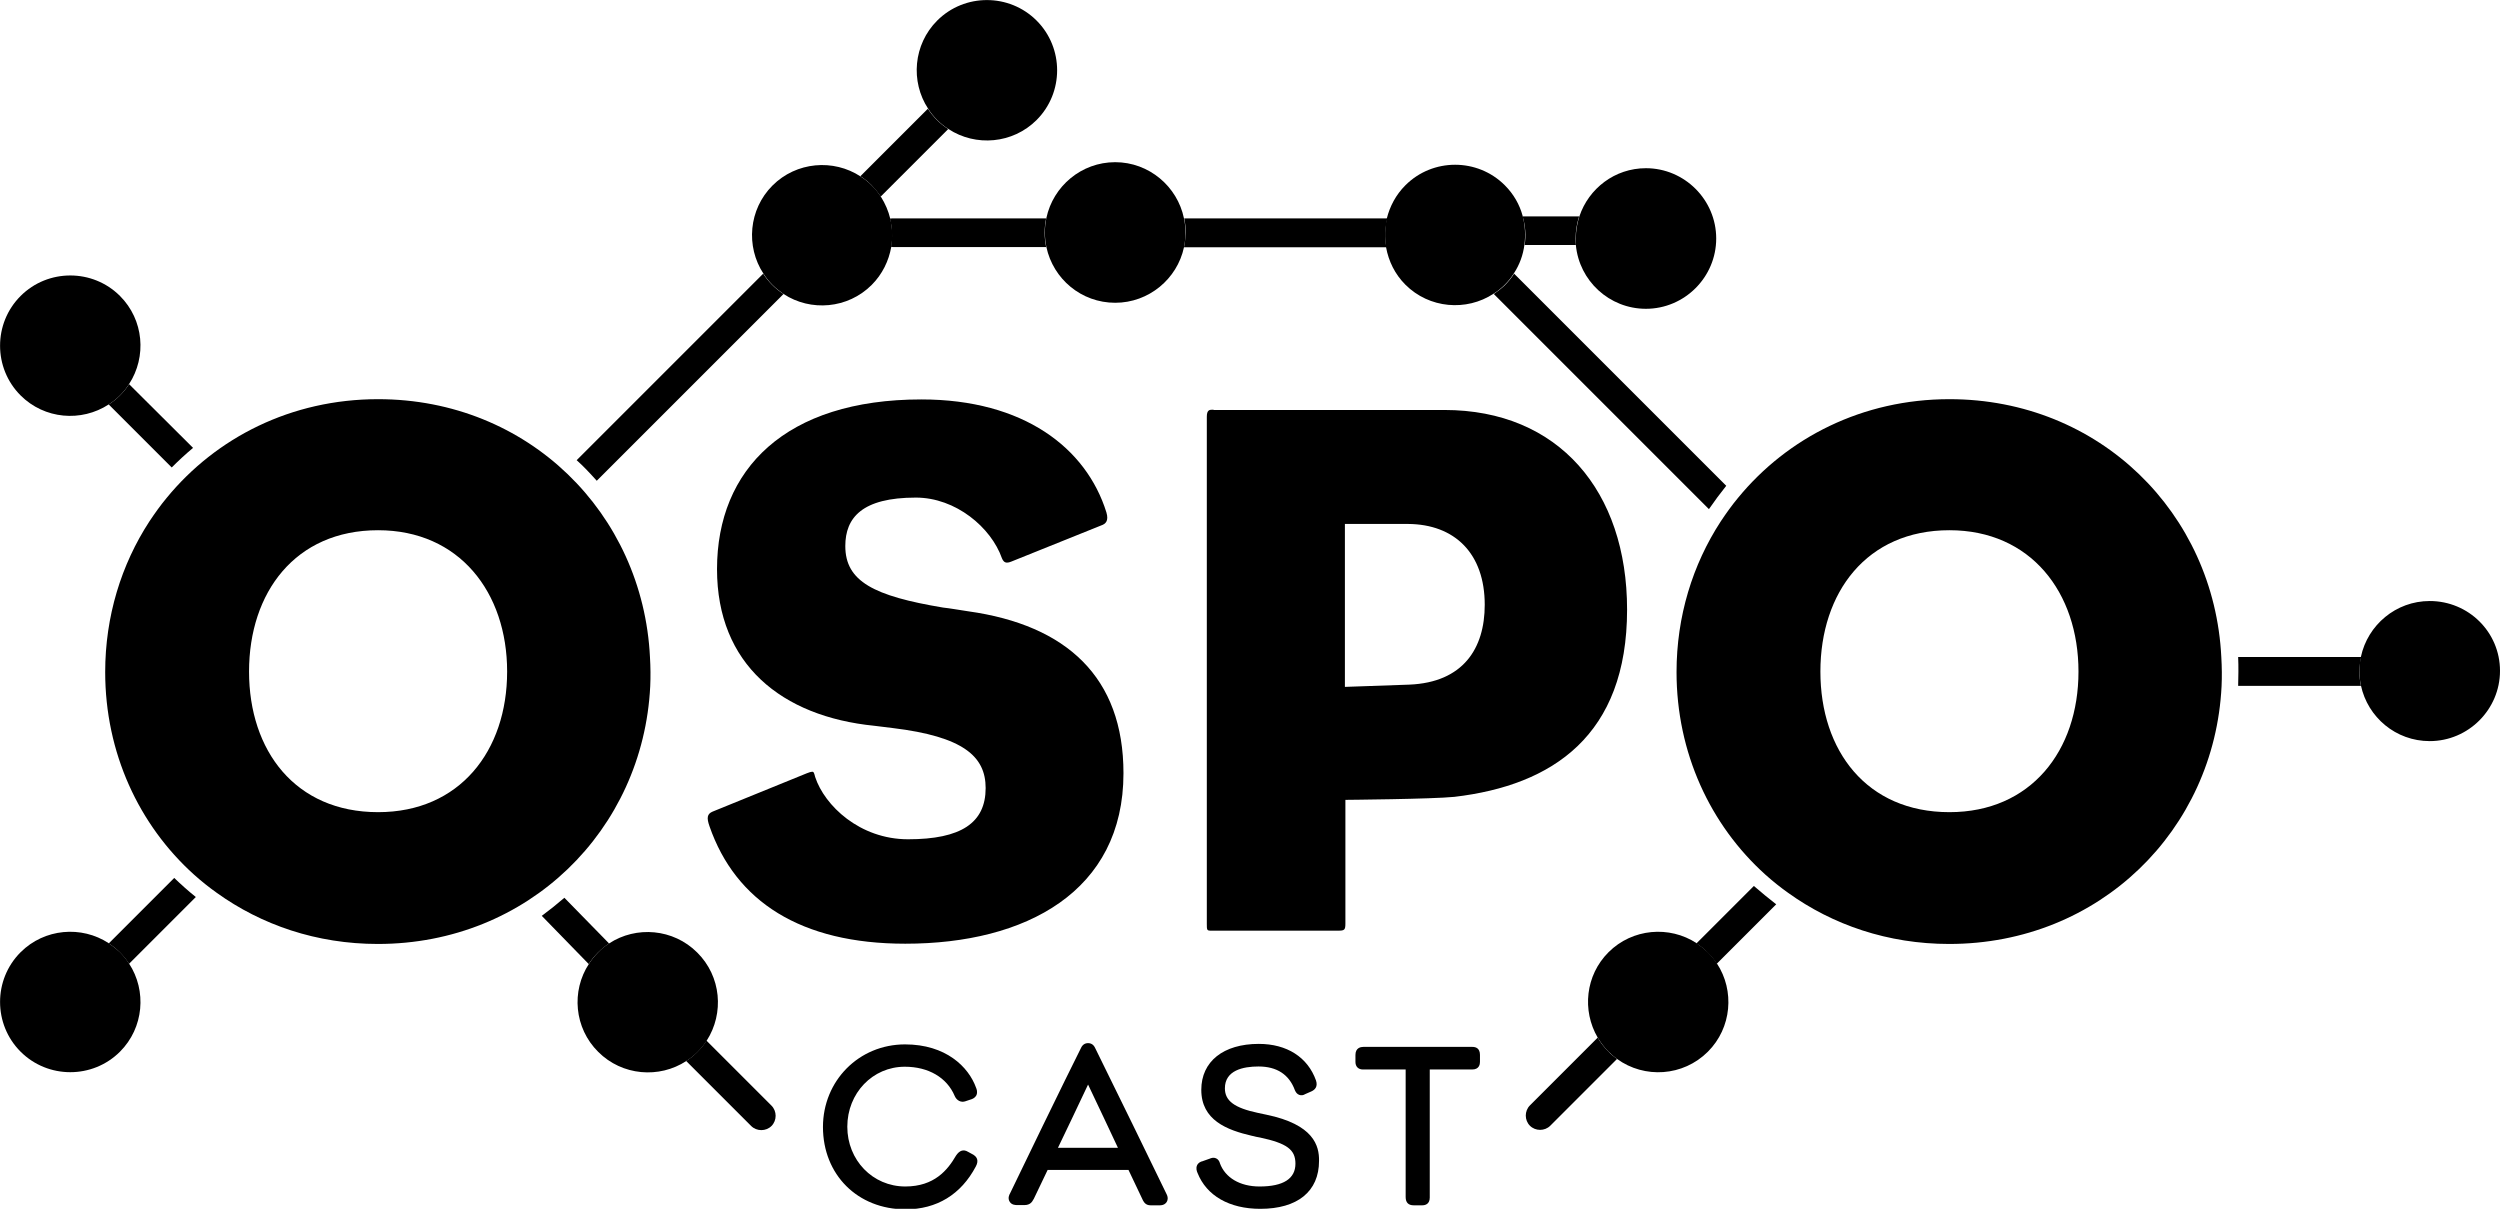 <?xml version="1.0" encoding="utf-8"?>
<!-- Generator: Adobe Illustrator 25.3.1, SVG Export Plug-In . SVG Version: 6.00 Build 0)  -->
<svg version="1.1" id="Layer_1" xmlns="http://www.w3.org/2000/svg" xmlns:xlink="http://www.w3.org/1999/xlink" x="0px" y="0px"
	 viewBox="0 0 995.8 481.5" style="enable-background:new 0 0 995.8 481.5;" xml:space="preserve">
<g>
	<polygon points="393.4,453.8 393.4,453.8 393.4,453.8 	"/>
	<path d="M636.4,413.3l-27,27c-2.2,2.2-2.2,5.9,0,8.1c2.2,2.2,5.9,2.2,8.1,0l26.6-26.6c-1.2-0.9-2.4-1.8-3.4-2.9
		C639,417.2,637.5,415.3,636.4,413.3z"/>
	<path d="M607.3,97.6h20.4c-0.1-0.9-0.1-1.7-0.1-2.6c0-3.1,0.5-6,1.4-8.8c-0.1,0-0.2,0-0.3,0h-22.2
		C607.6,89.9,607.9,93.8,607.3,97.6z"/>
	<path d="M354.9,98.3c0.2,0,0.5,0.1,0.7,0.1h61.1c-0.4-1.9-0.6-3.8-0.6-5.7c0-2,0.2-3.9,0.6-5.7h-61.1c-0.4,0-0.8,0-1.1,0.1
		C355.4,90.7,355.6,94.6,354.9,98.3z"/>
	<path d="M237.7,191.5l74.4-74.4c-1.6-1-3.1-2.2-4.5-3.6c-1.4-1.4-2.6-2.9-3.6-4.5l-74.3,74.3C232.5,185.8,235.1,188.6,237.7,191.5z
		"/>
	<path d="M350.8,78.3l26.9-26.9c-1.6-1-3.1-2.2-4.5-3.6c-1.4-1.4-2.6-2.9-3.6-4.5l-26.9,26.9c1.6,1,3.1,2.2,4.5,3.6
		C348.6,75.3,349.8,76.8,350.8,78.3z"/>
	<path d="M471.6,98.5h80.6c-0.7-3.8-0.5-7.7,0.4-11.5h-80.9c0.4,1.8,0.6,3.7,0.6,5.6C472.2,94.7,472,96.6,471.6,98.5z"/>
	<path d="M69.4,349.7l-26.1,26.1c1.6,1,3.1,2.2,4.5,3.6c1.4,1.4,2.6,2.9,3.6,4.5L78,357.3C75,354.9,72.1,352.3,69.4,349.7z"/>
	<path d="M698.6,352.9l-22.9,22.9c1.6,1,3.1,2.2,4.5,3.6c1.4,1.4,2.6,2.9,3.6,4.5l23.7-23.7C704.5,357.9,701.5,355.4,698.6,352.9z"
		/>
	<path d="M43.3,161.1l25.1,25.1c2.7-2.7,5.5-5.3,8.5-7.8L51.4,153c-1,1.6-2.2,3.1-3.6,4.5C46.4,158.9,44.9,160.1,43.3,161.1z"/>
	<path d="M940.5,261.7h-49c0.1,2,0.1,3.9,0.1,5.9c0,1.9-0.1,3.7-0.1,5.6h48.9c-0.4-1.9-0.6-3.8-0.6-5.7S940.1,263.5,940.5,261.7z"/>
	<path d="M595,117.1l85.7,85.7c2.2-3.2,4.5-6.3,6.9-9.3L603.1,109c-1,1.6-2.2,3.1-3.6,4.5S596.6,116,595,117.1z"/>
	<path d="M361.7,334.3c-19.3,0-33.3-13.5-37-24.8c-0.4-1.5-0.5-2.1-1.2-2.1c-0.4,0-1.1,0.2-2.1,0.6l-37.6,15.3
		c-2.1,0.9-2.4,2.4-1.2,5.8c10.4,30,36.4,46.8,78,46.8c48,0,86.9-20.8,86.9-67.9c0-38.2-22.6-59-61.8-64.5c-4-0.6-7.3-1.2-10.1-1.5
		c-27.5-4.6-38.9-10.4-38.9-24.5c0-11.3,6.7-19.3,28.1-19.3c15.9,0,30,11.9,34.3,24.2c0.4,1,1,1.7,2,1.7c0.5,0,1-0.1,1.7-0.4
		l35.8-14.4c1.8-0.6,3.1-1.8,2.1-5.2c-8-25.7-33-45-73.7-45c-54.1,0-81.4,27.8-81.4,67.6c0,37.9,25.7,58.7,62.7,62.4
		c2.1,0.3,5.2,0.6,7.3,0.9c28.1,3.4,37,11.3,37,23.9C392.6,327.8,382.8,334.3,361.7,334.3z"/>
	<path d="M483.4,163.2c-0.2,0-0.4,0-0.6,0c-1.1,0-2.1,0.2-2.1,2.8c0,73.1,0,123,0,201.9c0,2.5,0,2.8,1.6,2.8c0.3,0,0.7,0,1.2,0
		c18,0,30.3,0,49.6,0c2.4,0,2.8-0.3,2.8-2.8c0-23.9,0-49.3,0-49.3s34.6-0.3,43.4-1.2c39.2-4.6,68.8-24.5,68.8-74.6
		c0-47.1-27.2-79.5-72.8-79.5H483.4z M591.4,240.9c0,17.4-8.6,30.9-30,31.8l-25.7,0.9v-64.9h25.1
		C579.5,208.8,591.4,220.5,591.4,240.9z"/>
	<path d="M776.5,159c-34.6,0-64.5,15.3-84.2,39.3c-2.5,3-4.7,6.1-6.9,9.4c-11.2,17.2-17.6,37.8-17.6,60c0,32.1,13.4,60.9,35.4,80.7
		c2.9,2.6,5.9,5,9,7.2c17.8,12.8,39.8,20.4,64.2,20.4c59.9,0,105.7-45.4,108.5-102.7c0.1-1.9,0.1-3.7,0.1-5.6c0-2-0.1-3.9-0.2-5.9
		C882,204.4,836.3,159,776.5,159z M776.5,323.5c-33,0-51.4-24.5-51.4-56c0-31.5,18.4-56.3,51.4-56.3c32.4,0,51.4,24.8,51.4,56.3
		C827.9,299.1,808.9,323.5,776.5,323.5z"/>
	<path d="M281.4,414.5c-1,1.6-2.2,3.1-3.6,4.5c-1.4,1.4-2.9,2.6-4.5,3.6l25.9,25.9c2.2,2.2,5.9,2.2,8.1,0c2.2-2.2,2.2-5.9,0-8.1
		L281.4,414.5z"/>
	<path d="M675.8,375.7c-10.8-7.1-25.6-5.9-35.1,3.6c-9.2,9.2-10.6,23.2-4.3,34c1.2,2,2.6,3.9,4.3,5.6c1.1,1.1,2.2,2,3.4,2.9
		c10.9,7.9,26.3,7,36.2-2.9c9.5-9.5,10.7-24.3,3.6-35.1c-1-1.6-2.2-3.1-3.6-4.5C678.9,378,677.4,376.8,675.8,375.7z"/>
	<path d="M416.8,98.4c2.7,12.7,13.9,22.2,27.4,22.2c13.4,0,24.7-9.5,27.4-22.1c0.4-1.9,0.6-3.9,0.6-5.9c0-1.9-0.2-3.8-0.6-5.6
		c-2.6-12.7-13.9-22.4-27.4-22.4c-13.5,0-24.7,9.6-27.4,22.2c-0.4,1.9-0.6,3.8-0.6,5.7C416.2,94.6,416.4,96.6,416.8,98.4z"/>
	<path d="M627.7,97.6c1.3,14.2,13.3,25.4,27.9,25.4c15.4,0,28-12.6,28-28s-12.6-28-28-28c-12.4,0-22.8,8.1-26.5,19.2
		c-0.9,2.8-1.4,5.7-1.4,8.8C627.6,95.8,627.7,96.7,627.7,97.6z"/>
	<path d="M43.3,375.7c-10.8-7.1-25.6-5.9-35.1,3.6c-10.9,10.9-10.9,28.7,0,39.6c10.9,10.9,28.7,10.9,39.6,0
		c9.5-9.5,10.7-24.3,3.6-35.1c-1-1.6-2.2-3.1-3.6-4.5C46.4,378,44.9,376.8,43.3,375.7z"/>
	<path d="M43.3,161.1c1.6-1,3.1-2.2,4.5-3.6c1.4-1.4,2.6-2.9,3.6-4.5c7.1-10.9,5.9-25.6-3.6-35.1c-10.9-10.9-28.7-10.9-39.6,0
		c-10.9,10.9-10.9,28.7,0,39.6C17.7,167,32.4,168.2,43.3,161.1z"/>
	<path d="M552.1,98.5c1,5.5,3.5,10.7,7.7,14.9c9.5,9.5,24.3,10.7,35.1,3.6c1.6-1,3.1-2.2,4.5-3.6s2.6-2.9,3.6-4.5
		c2.3-3.5,3.7-7.4,4.2-11.4c0.5-3.8,0.3-7.7-0.7-11.5c-1.2-4.5-3.6-8.7-7.1-12.2c-10.9-10.9-28.7-10.9-39.6,0
		c-3.8,3.8-6.2,8.4-7.4,13.2C551.6,90.8,551.5,94.7,552.1,98.5z"/>
	<path d="M377.8,51.4c10.8,7.1,25.6,5.9,35.1-3.6c10.9-10.9,10.9-28.7,0-39.6s-28.7-10.9-39.6,0c-9.5,9.5-10.7,24.3-3.6,35.1
		c1,1.6,2.2,3.1,3.6,4.5C374.7,49.2,376.2,50.4,377.8,51.4z"/>
	<path d="M312.1,117.1c10.8,7.1,25.6,5.9,35.1-3.6c4.3-4.3,6.8-9.6,7.8-15.1c0.6-3.7,0.5-7.6-0.4-11.3c-0.7-3-2-6-3.7-8.7
		c-1-1.6-2.2-3.1-3.6-4.5c-1.4-1.4-2.9-2.6-4.5-3.6c-10.8-7.1-25.6-5.9-35.1,3.6c-9.5,9.5-10.7,24.3-3.6,35.1c1,1.6,2.2,3.1,3.6,4.5
		C309,114.8,310.5,116,312.1,117.1z"/>
	<path d="M967.8,239.4c-13.5,0-24.7,9.6-27.4,22.2c-0.4,1.9-0.6,3.8-0.6,5.7s0.2,3.9,0.6,5.7c2.7,12.7,13.9,22.2,27.4,22.2
		c15.4,0,28-12.6,28-28S983.3,239.4,967.8,239.4z"/>
	<g>
		<path d="M238.2,379.4c1.4-1.4,2.9-2.6,4.4-3.6l-17.8-18.2c-2.9,2.5-5.9,4.9-9,7.2l18.7,19.2c0,0,0,0,0,0
			C235.6,382.3,236.8,380.8,238.2,379.4z"/>
		<path d="M277.7,379.4c-9.5-9.5-24.3-10.7-35.1-3.6c0,0,0,0,0,0c-1.6,1-3.1,2.2-4.4,3.6c-1.4,1.4-2.6,2.9-3.6,4.5c0,0,0,0,0,0
			c-7.1,10.8-5.9,25.6,3.7,35.1c9.5,9.5,24.3,10.7,35.1,3.6c1.6-1,3.1-2.2,4.5-3.6c1.4-1.4,2.6-2.9,3.6-4.5
			C288.5,403.6,287.3,388.9,277.7,379.4z"/>
	</g>
	<path d="M150.6,159c-34.6,0-64.5,15.3-84.2,39.3c-2.5,3-4.7,6.1-6.9,9.4c-11.2,17.2-17.6,37.8-17.6,60c0,32.1,13.4,60.9,35.4,80.7
		c2.9,2.6,5.9,5,9,7.2c17.8,12.8,39.8,20.4,64.2,20.4c59.9,0,105.7-45.4,108.5-102.7c0.1-1.9,0.1-3.7,0.1-5.6c0-2-0.1-3.9-0.2-5.9
		C256.1,204.4,210.4,159,150.6,159z M150.6,323.5c-33,0-51.4-24.5-51.4-56c0-31.5,18.4-56.3,51.4-56.3c32.4,0,51.4,24.8,51.4,56.3
		C202,299.1,183.1,323.5,150.6,323.5z"/>
	<g>
		<path d="M387.9,460.1c0,0-0.1-0.1-0.1-0.1l-2.2-1.2c-1.8-1.1-3.4-0.6-4.8,1.5c-3.3,5.7-8.6,12.3-20.2,12.3
			c-13,0-23.1-10.5-23.1-23.8c0-13.4,10.1-23.9,22.9-23.9c9.4,0,16.8,4.3,19.9,11.7c0.8,1.8,2.5,2.6,4.1,2.1l2.7-0.9
			c0.8-0.3,1.4-0.8,1.8-1.5c0.6-1.3,0.1-2.5-0.1-3c-3-8.4-12.1-17.3-28.3-17.3c-18.4,0-32.7,14.5-32.7,32.9
			c0,19,13.8,32.8,32.9,32.8c12.4,0,22.1-5.9,28-17.1C390,462.2,389,460.8,387.9,460.1z M384.2,460.7
			C384.2,460.7,384.2,460.7,384.2,460.7L384.2,460.7L384.2,460.7z"/>
		<path d="M436.2,417.4l-2.1,1L436.2,417.4c-0.6-1.3-1.6-1.9-2.8-1.9c-1.2,0-2.2,0.6-2.8,1.9c-5.5,10.9-25.6,52.3-28.3,58
			c-0.3,0.5-1,1.9-0.1,3.3c0.8,1.3,2.4,1.3,2.9,1.3h3c2.3,0,3.1-1.4,3.5-2.2c0,0,0-0.1,0.1-0.1l5.6-11.7h32.2l5.7,12
			c0,0.1,0.1,0.1,0.1,0.2c0.4,0.7,1.1,1.9,3,1.9h3.7c1.6,0,2.4-0.8,2.7-1.3c0.4-0.6,0.7-1.7,0-3.1
			C461.2,468.4,442,429.1,436.2,417.4z M445.3,457.2h-23.9c2.7-5.6,8.1-16.9,12-25.2C437.3,440.2,442.7,451.6,445.3,457.2z"/>
		<path d="M504.4,444C504.4,444,504.4,444,504.4,444c-0.9-0.2-2.5-0.5-3.3-0.7c-9.4-2-13.2-4.8-13.2-9.8c0-7.2,7.3-8.7,13.4-8.7
			c7.3,0,12.2,3.2,14.5,9.5c0.4,0.9,0.9,1.5,1.7,1.8c0.8,0.3,1.6,0.2,2.4-0.3l2.5-1.1c1.3-0.6,2.6-1.8,1.8-4.3
			c-3.3-9.3-11.6-14.6-22.8-14.6c-14.1,0-22.9,7-22.9,18.3c0,12.1,10.2,16,20.1,18.3c0.4,0.1,1.1,0.2,1.7,0.4
			c0.6,0.1,1.2,0.2,1.6,0.3c10.7,2.3,14.1,4.8,14.1,10.4c0,6-4.8,9.1-14.3,9.1c-7.8,0-13.7-3.5-15.8-9.3c-0.1-0.4-0.4-1.4-1.5-1.9
			c-1.1-0.5-2-0.1-2.5,0.1l-3.1,1.1c0,0-0.1,0-0.1,0c-0.5,0.2-1.4,0.5-1.9,1.6c-0.5,1.2-0.1,2.3,0.2,3c3.6,9.1,12.7,14.3,25,14.3
			c14.8,0,23.4-6.9,23.4-19.1C525.5,456.4,523.3,447.9,504.4,444z"/>
		<path d="M586.5,417H543c-0.9,0-3.1,0.3-3.1,3.2v2.8c0,1.8,1.1,3,3,3h17v50.8c0,2.2,1.1,3.3,3.2,3.3h3.4c1.1,0,3-0.4,3-3.1V426
			h16.9c2.8,0,3.1-2.1,3.1-3v-2.8C589.5,417.5,587.8,417,586.5,417z"/>
	</g>
</g>
</svg>

